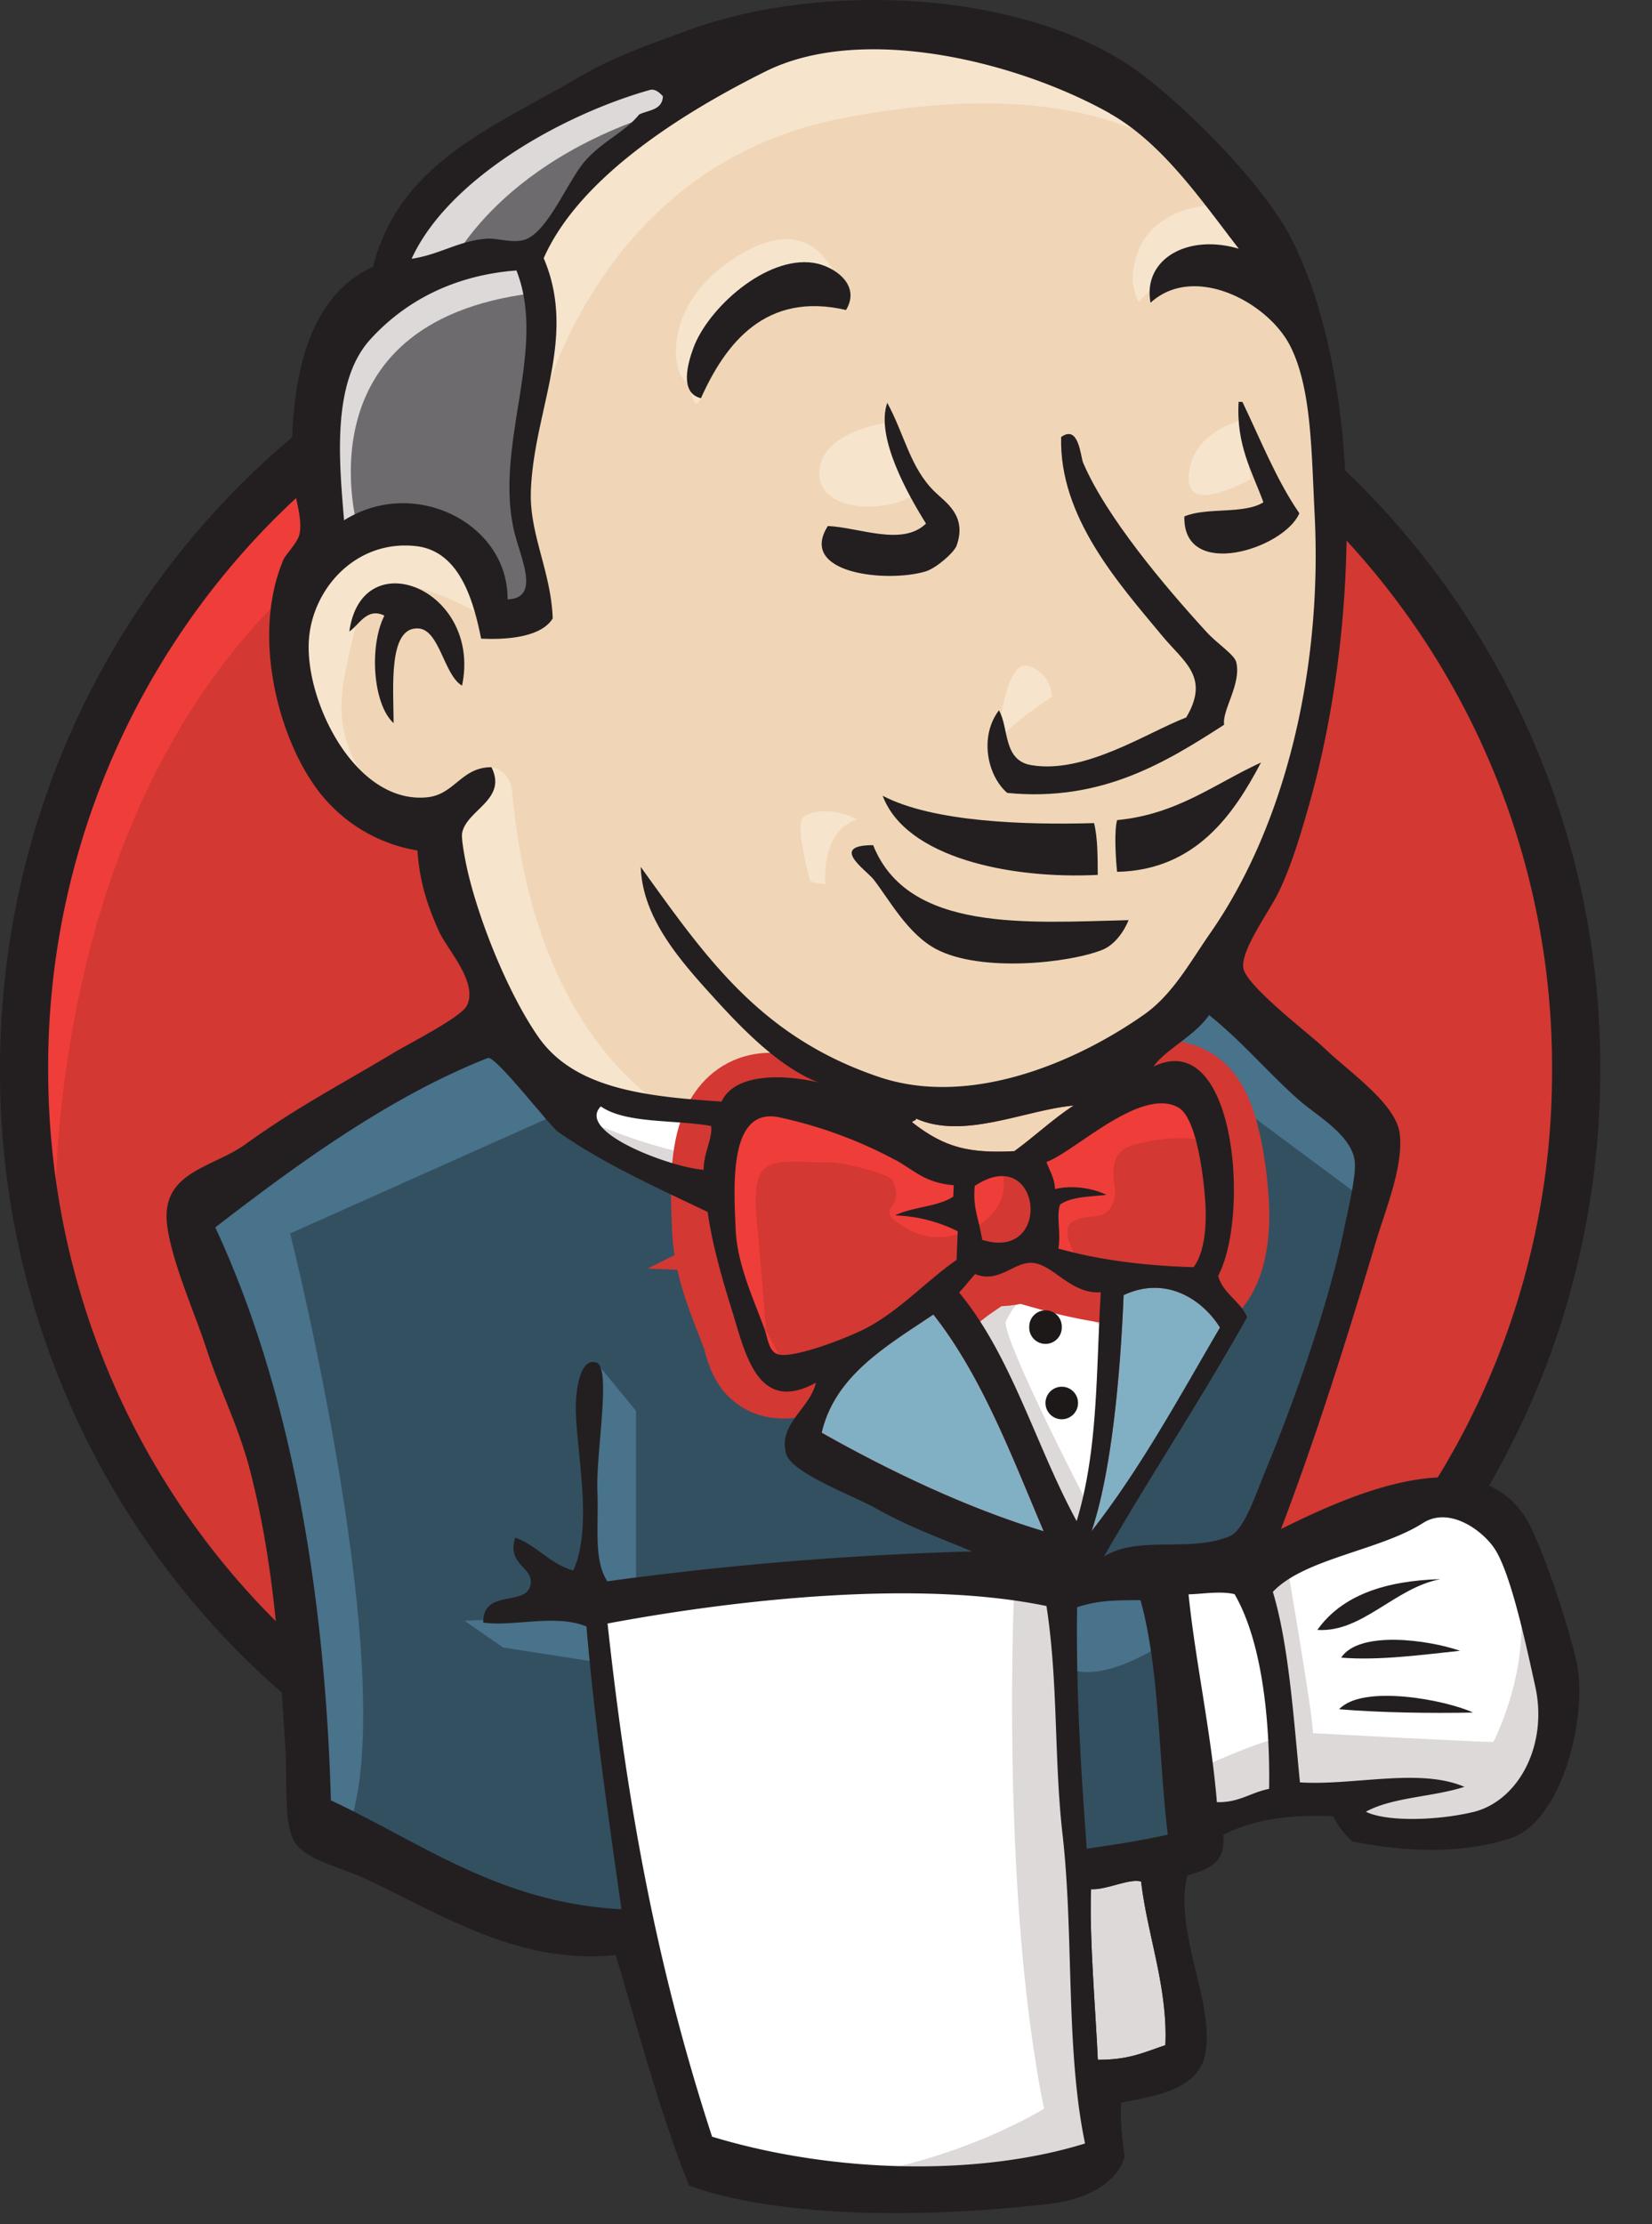<svg xmlns="http://www.w3.org/2000/svg" width="26" height="35" fill="none">
  <rect width="100%" height="100%" fill="#333333" stroke="none"/>
  <path fill="#D33833" fill-rule="evenodd" d="M24.806 16.78c0 6.9-5.468 12.493-12.213 12.493C5.848 29.273.379 23.68.379 16.781c0-6.9 5.469-12.493 12.214-12.493S24.806 9.88 24.806 16.78z" clip-rule="evenodd"/>
  <path fill="#EF3D3A" d="M.877 19.875s-.884-13.028 11.12-13.4l-.837-1.396-6.514 2.187-1.861 2.14-1.629 3.117-.93 3.63.279 2.419"/>
  <path fill="#231F20" d="M4.228 8.258a12.219 12.219 0 0 0-3.47 8.57c0 3.348 1.327 6.375 3.47 8.568 2.144 2.192 5.098 3.544 8.365 3.544 3.266 0 6.221-1.352 8.365-3.544a12.219 12.219 0 0 0 3.469-8.569 12.22 12.22 0 0 0-3.47-8.569c-2.143-2.191-5.098-3.544-8.364-3.544-3.267 0-6.221 1.353-8.365 3.544zm-.543 17.668A12.978 12.978 0 0 1 0 16.827c0-3.55 1.408-6.77 3.685-9.099 2.277-2.33 5.429-3.773 8.908-3.773 3.479 0 6.63 1.444 8.907 3.773a12.977 12.977 0 0 1 3.686 9.1c0 3.55-1.408 6.769-3.686 9.098-2.276 2.33-5.428 3.773-8.907 3.773-3.48 0-6.63-1.444-8.908-3.773z"/>
  <path fill="#F0D6B7" fill-rule="evenodd" d="M17.734 16.85l-1.861.279-2.513.28-1.628.046-1.582-.047-1.21-.372-1.07-1.163-.838-2.373-.186-.512-1.116-.372-.652-1.07-.465-1.536.512-1.35 1.21-.418.977.465.465 1.024.558-.093.186-.233-.186-1.07-.046-1.35.279-1.86-.011-1.063.848-1.357 1.49-1.07L13.5.518l2.885.42 2.512 1.814 1.163 1.86.745 1.35.186 3.35-.558 2.885-1.024 2.559-.977 1.35" clip-rule="evenodd"/>
  <path fill="#335061" fill-rule="evenodd" d="M16.152 24.9l-6.654.279v1.116l.559 3.908-.28.326-4.652-1.582-.326-.558-.465-5.258-1.07-3.164-.233-.744 3.722-2.559 1.164-.465 1.023 1.256.884.79 1.024.327.465.14.558 2.419.42.511 1.07-.372-.745 1.443 4.048 1.907-.512.28z" clip-rule="evenodd"/>
  <path fill="#6D6B6D" fill-rule="evenodd" d="M5.125 8.661l1.21-.418.977.465.465 1.023.558-.093.14-.558-.28-1.07.28-2.56-.233-1.395.838-.977 1.814-1.442-.511-.698-2.56 1.256-1.07.837-.604 1.303-.931 1.256-.28 1.49.187 1.581z" clip-rule="evenodd"/>
  <path fill="#DCD9D8" fill-rule="evenodd" d="M7.033 4.287s.697-1.721 3.49-2.559c2.79-.837.139-.605.139-.605L7.637 2.287 6.474 3.45l-.512.93 1.07-.093zM5.637 8.336S4.66 5.079 8.382 4.614l-.14-.559-2.559.605-.744 2.42.186 1.582.512-.326z" clip-rule="evenodd"/>
  <path fill="#F7E4CD" fill-rule="evenodd" d="M7.126 12.662l.609-.59s.275.032.321.358c.047.326.186 3.257 2.187 4.839.182.144-1.489-.233-1.489-.233L7.265 14.71M15.687 11.778s.109-1.41.488-1.302c.38.109.38.489.38.489s-.922.596-.868.813z" clip-rule="evenodd"/>
  <path fill="#F7E4CD" d="M19.549 6.614s-.767.162-.838.837c-.07.676.838.14.977.093M13.919 6.66s-1.024.14-1.024.792c0 .65 1.164.604 1.49.325"/>
  <path fill="#F7E4CD" fill-rule="evenodd" d="M7.59 9.685s-1.767-1.07-1.953-.046c-.186 1.023-.605 1.768.279 2.838l-.605-.186-.558-1.443-.186-1.395 1.07-1.117 1.21.093.697.558.047.698zM8.428 6.753s.791-4.094 4.793-4.885c3.294-.651 5.025.14 5.676.884 0 0-2.931-3.49-5.723-2.42-2.791 1.07-4.839 3.025-4.792 4.281.08 2.14.046 2.14.046 2.14zM19.223 3.217s-1.35-.046-1.396 1.164c0 0 0 .186.093.372 0 0 1.07-1.21 1.722-.559" clip-rule="evenodd"/>
  <path fill="#F7E4CD" fill-rule="evenodd" d="M13.315 4.879s-.233-1.857-1.816-.778c-1.023.698-.93 1.675-.744 1.861.186.187.135.561.277.304.142-.257.095-1.095.607-1.327.512-.233 1.35-.493 1.676-.06z" clip-rule="evenodd"/>
  <path fill="#49728B" fill-rule="evenodd" d="M8.94 17.455l-4.373 1.954s1.814 7.212.884 9.445l-.652-.232-.046-2.746-1.21-5.21-.512-1.443 4.56-3.071 1.35 1.303zM9.39 21.444l.62.757v2.791h-.744s-.093-1.954-.093-2.187c0-.232.093-1.07.093-1.07M9.406 25.411l-2.094.093.605.42 1.489.232" clip-rule="evenodd"/>
  <path fill="#335061" fill-rule="evenodd" d="M16.57 24.946l1.722-.047.42 4.281-1.769.233-.372-4.467z" clip-rule="evenodd"/>
  <path fill="#335061" fill-rule="evenodd" d="M17.036 24.946l2.606-.14s1.07-2.698 1.07-2.838c0-.14.93-3.908.93-3.908l-2.093-2.187-.419-.372-1.117 1.117v4.327l-.977 4.001z" clip-rule="evenodd"/>
  <path fill="#49728B" fill-rule="evenodd" d="M18.2 24.62l-1.63.326.233 1.303c.605.279 1.629-.466 1.629-.466M18.246 16.478l3.257 2.419.093-1.117-2.466-2.28-.884.978z" clip-rule="evenodd"/>
  <path fill="#fff" fill-rule="evenodd" d="M11.02 34.112l-.963-3.909-.48-2.884-.078-2.14 4.36-.233h2.712l-.247 4.886.42 3.769-.047.697-3.536.28-2.14-.466z" clip-rule="evenodd"/>
  <path fill="#DCD9D8" fill-rule="evenodd" d="M15.966 24.9s-.233 4.838.465 8.281c0 0-1.396.885-3.443 1.117l3.909-.14.465-.279-.558-7.63-.14-1.629" clip-rule="evenodd"/>
  <path fill="#fff" fill-rule="evenodd" d="M18.79 28.808l1.815-.512 3.443-.186.512-1.582-.93-2.745-1.07-.14-1.49.466-1.428.697-.759-.139-.59.232" clip-rule="evenodd"/>
  <path fill="#DCD9D8" fill-rule="evenodd" d="M18.758 27.877s1.21-.558 1.396-.512l-.512-2.559.605-.233s.418 2.42.418 2.7c0 0 2.606.139 2.838.139 0 0 .559-1.07.42-2.187l.511 1.489.047.837-.745 1.117-.837.186-1.396-.046-.465-.605-1.629.232-.512.187" clip-rule="evenodd"/>
  <path fill="#fff" d="M16.93 24.575l-1.024-2.606-1.07-1.536s.232-.651.558-.651h1.07l1.024.372-.093 1.722-.466 2.698z"/>
  <path fill="#DCD9D8" fill-rule="evenodd" d="M17.13 23.69s-1.304-2.513-1.304-2.885c0 0 .233-.558.559-.419.325.14 1.023.512 1.023.512v-.884l-1.582-.326-1.07.14 1.815 4.28.372.047" clip-rule="evenodd"/>
  <path fill="#fff" d="M11.439 17.548l-1.289-.14-1.21-.372v.419l.591.652 1.861.837"/>
  <path fill="#DCD9D8" fill-rule="evenodd" d="M9.36 17.688s1.442.605 1.907.465l.046.558-1.302-.279-.791-.558.14-.186z" clip-rule="evenodd"/>
  <path fill="#D33833" fill-rule="evenodd" d="M18.785 19.94c-.79-.023-1.502-.117-2.127-.293.043-.256-.037-.507.027-.692.174-.125.466-.123.729-.152a1.268 1.268 0 0 0-.81-.092c-.006-.177-.086-.288-.134-.427.444-.158 1.492-1.197 2.081-.853.281.164.4 1.098.422 1.552.018.377-.034.758-.188.957z" clip-rule="evenodd"/>
  <path stroke="#D33833" stroke-width="2" d="M18.785 19.94c-.79-.023-1.502-.117-2.127-.293.043-.256-.037-.507.027-.692.174-.125.466-.123.729-.152a1.268 1.268 0 0 0-.81-.092c-.006-.177-.086-.288-.134-.427.444-.158 1.492-1.197 2.081-.853.281.164.4 1.098.422 1.552.018.377-.034.758-.188.957z"/>
  <path fill="#D33833" fill-rule="evenodd" d="M15.01 18.65l-.007.18c-.246.162-.644.16-.915.296.399.017.713.113.985.249l-.018.45c-.452.31-.865.77-1.397 1.06-.251.138-1.134.491-1.402.429-.151-.035-.165-.223-.225-.4-.13-.38-.426-.983-.452-1.554-.033-.721-.106-1.93.671-1.781.627.12 1.357.408 1.842.673.296.162.468.363.918.398z" clip-rule="evenodd"/>
  <path stroke="#D33833" stroke-width="2" d="M15.01 18.65l-.007.18c-.246.162-.644.16-.915.296.399.017.713.113.985.249l-.018.45c-.452.31-.865.77-1.397 1.06-.251.138-1.134.491-1.402.429-.151-.035-.165-.223-.225-.4-.13-.38-.426-.983-.452-1.554-.033-.721-.106-1.93.671-1.781.627.12 1.357.408 1.842.673.296.162.468.363.918.398z"/>
  <path fill="#D33833" fill-rule="evenodd" d="M15.459 19.51c-.069-.393-.149-.505-.118-.848 1.048-.698 1.244 1.2.118.848z" clip-rule="evenodd"/>
  <path stroke="#D33833" stroke-width="2" d="M15.459 19.51c-.069-.393-.149-.505-.118-.848 1.048-.698 1.244 1.2.118.848z"/>
  <path fill="#EF3D3A" fill-rule="evenodd" d="M16.976 19.828s-.326-.465-.093-.605c.232-.14.465 0 .604-.232.14-.233 0-.373.047-.652.046-.279.28-.326.512-.372.232-.047.884-.14.977.093l-.28-.837-.558-.186-1.768 1.023-.093.512v1.023M12.09 21.364a158.52 158.52 0 0 0-.18-2.177c-.099-1.083.26-.894 1.199-.894.143 0 .883.17.935.28.254.517-.424.402.293.793.605.33 1.673-.2 1.429-.933-.137-.163-.713-.051-.92-.158l-1.09-.566c-.462-.24-1.531-.59-2.024-.254-1.25.85.079 2.972.525 3.859" clip-rule="evenodd"/>
  <path fill="#231F20" fill-rule="evenodd" d="M13.315 4.878c-1.268-.295-1.899.531-2.283 1.388-.343-.083-.207-.55-.12-.788.227-.624 1.142-1.455 1.89-1.342.32.048.756.342.513.742zM19.494 6.323l.06.002c.286.595.534 1.226.896 1.752-.242.564-1.834 1.063-1.81.05.345-.15.939-.03 1.244-.223-.176-.484-.43-.896-.39-1.581zM13.964 6.338c.272.499.36 1.023.747 1.4.174.169.512.376.345.847-.04.111-.326.36-.492.408-.604.179-2.012.037-1.535-.716.5.023 1.171.324 1.545-.038-.287-.459-.798-1.366-.61-1.9zM19.267 11.404c-.91.585-1.925 1.22-3.415 1.073-.319-.277-.44-.893-.13-1.3.16.277.059.786.508.863.846.144 1.83-.518 2.439-.75.377-.635-.033-.87-.373-1.279-.696-.838-1.629-1.878-1.595-3.134.281-.204.305.312.346.405.363.85 1.278 1.938 1.945 2.666.164.18.434.351.464.47.086.344-.226.757-.19.986zM7.272 10.789c-.285-.163-.353-.88-.687-.9-.479-.03-.392.93-.39 1.49-.329-.298-.387-1.219-.145-1.692-.276-.135-.399.15-.552.25.197-1.428 2.09-.662 1.774.852zM19.846 11.999c-.424.806-1.023 1.694-2.265 1.72-.026-.26-.045-.657.001-.814.95-.091 1.537-.574 2.264-.906zM13.892 12.522c.793.416 2.25.461 3.327.43.058.236.056.527.058.815-1.384.07-3.022-.274-3.385-1.245zM13.742 13.299c.548 1.376 2.431 1.218 4.02 1.18-.07.178-.221.39-.41.466-.509.207-1.913.364-2.62-.011-.448-.239-.736-.777-.981-1.093-.12-.152-.71-.541-.01-.542z" clip-rule="evenodd"/>
  <path fill="#81B0C4" fill-rule="evenodd" d="M19.2 20.89c-.643 1.102-1.258 2.233-2.021 3.205.32-.94.457-2.515.505-3.716.67-.313 1.242.07 1.517.511z" clip-rule="evenodd"/>
  <path fill="#231F20" fill-rule="evenodd" d="M22.662 24.85c-.72.143-1.226.843-1.929.798.386-.544 1.063-.773 1.929-.799zM22.98 25.976c-.588.062-1.277.157-1.872.108.282-.43 1.367-.282 1.871-.108zM23.183 26.948c-.66.014-1.48.001-2.107-.052.37-.398 1.679-.147 2.107.052z" clip-rule="evenodd"/>
  <path fill="#DCD9D8" fill-rule="evenodd" d="M17.96 29.607c.094.828.422 1.668.381 2.575-.365.123-.574.23-1.063.23-.034-.771-.137-1.95-.106-2.685.24.016.594-.172.787-.12z" clip-rule="evenodd"/>
  <path fill="#F0D6B7" fill-rule="evenodd" d="M16.896 17.397c-.331.216-.614.486-.932.717-.705.035-1.09-.049-1.608-.454.008-.032.06-.018.062-.058.755.337 1.715-.137 2.478-.205z" clip-rule="evenodd"/>
  <path fill="#81B0C4" fill-rule="evenodd" d="M12.932 22.544c.207-.899 1.02-1.364 1.758-1.86.762.968 1.226 2.211 1.736 3.412-1.206-.364-2.438-.954-3.494-1.552z" clip-rule="evenodd"/>
  <path fill="#231F20" fill-rule="evenodd" d="M17.172 29.727c-.031.735.072 1.914.106 2.685.489 0 .699-.107 1.063-.23.041-.907-.287-1.747-.382-2.575-.193-.052-.547.136-.787.12zm-7.61-4.18c.322 2.962.79 5.452 1.645 8.075 1.9.577 4.19.628 5.87.107-.309-1.48-.174-3.283-.354-4.863-.136-1.188-.066-2.383-.253-3.594-2.035-.423-4.91-.099-6.908.275zm7.39-.256c-.018 1.272.056 2.527.153 3.8.489-.073.82-.122 1.274-.221-.147-1.227-.129-2.606-.429-3.691-.347.003-.653-.004-.999.112zm2.478-.206c-.232-.053-.502-.002-.724.003.105 1.037.357 2.181.446 3.27.349.01.535-.154.822-.209.015-.956-.084-2.272-.544-3.064zm3.752 3.43c.727-.177 1.184-1.067.98-1.981-.136-.614-.379-1.77-.639-2.164-.192-.29-.713-.67-1.128-.404-.677.433-1.868.558-2.362 1.083.248.823.324 1.954.426 2.998.846.053 1.885-.233 2.588.07-.49.16-1.127.16-1.551.392.346.167 1.157.133 1.686.005zm-6.756-4.42c-.51-1.2-.974-2.443-1.736-3.41-.738.495-1.55.96-1.758 1.86 1.056.597 2.288 1.187 3.494 1.55zm1.258-3.716c-.048 1.2-.185 2.775-.505 3.716.763-.972 1.378-2.104 2.022-3.205-.275-.44-.848-.824-1.517-.51zm-1.426-.506c-.29-.032-.534.332-.91.175-.087.095-.165.198-.253.291.83 1 1.208 2.42 1.85 3.596.343-1.13.304-2.367.38-3.6-.473.03-.736-.427-1.067-.462zm-.917-1.21c-.03.342.049.454.118.847 1.126.352.93-1.546-.118-.848zm-1.25-.41a6.941 6.941 0 0 0-1.84-.674c-.778-.149-.705 1.06-.672 1.78.026.572.323 1.175.452 1.555.06.177.074.365.225.4.268.062 1.15-.29 1.402-.428.532-.29.945-.75 1.397-1.06l.018-.451a2.379 2.379 0 0 0-.985-.25c.27-.135.669-.133.915-.295l.007-.18c-.45-.035-.621-.235-.918-.398zm-4.635-.843c-.403.41 1.13.967 1.618.997-.003-.26.147-.503.117-.689-.58-.102-1.341-.034-1.735-.308zm4.962.192c-.002.04-.054.026-.062.058.518.405.903.489 1.608.454.318-.23.6-.5.932-.717-.763.068-1.723.542-2.478.205zm4.555 1.381c-.022-.454-.141-1.388-.422-1.552-.59-.344-1.637.695-2.081.853.048.14.128.25.134.427.263-.064.582-.02.81.091-.263.03-.555.028-.73.153-.063.185.017.436-.026.692.625.176 1.338.27 2.127.293.154-.2.206-.58.188-.957zM8.778 17.806c-.127-.09-.983-1.204-1.1-1.158-1.548.611-2.996 1.667-4.29 2.666 1.233 2.647 1.731 5.89 1.82 9.016 1.413.66 2.654 1.613 4.572 1.713-.222-1.57-.425-2.97-.55-4.449-.483-.203-1.174.01-1.625-.063-.004-.543.689-.238.746-.603.044-.277-.38-.298-.242-.733.352.128.537.411.913.517.344-.751-.005-2.08.045-2.709.01-.118.059-.653.323-.56.234.084-.013 1.425.012 2.02.024.547-.066 1.077.156 1.42a52.955 52.955 0 0 1 5.74-.47c-.44-.189-.964-.368-1.539-.692-.311-.175-1.293-.54-1.383-.836-.143-.472.377-.723.465-1.127-.935.51-1.117-.489-1.339-1.197-.2-.64-.314-1.12-.364-1.49-.805-.384-1.667-.773-2.36-1.265zm9.377-1.023c1.29-.626 1.522 2.338 1.017 3.293.078.285.347.394.456.65-.72 1.29-1.52 2.493-2.254 3.768.547-.34 1.327-.06 1.97-.316.235-.093.405-.63.583-1.061.49-1.184 1.004-2.678 1.233-3.808.051-.257.192-.818.16-1.048-.056-.41-.613-.714-.896-.968-.522-.469-.85-.881-1.395-1.32-.22.326-.694.545-.874.81zM5.827 5.342c-.615.676-.486 1.943-.412 2.845 1.112-.699 2.586.055 2.573 1.244.53-.014.198-.662.102-1.08-.314-1.365.528-2.847.038-4.095-.952.072-1.734.461-2.301 1.086zm4.399-3.926C8.834 1.81 7.05 2.82 6.478 4.072c.443-.065.75-.288 1.188-.316.165-.01.381.07.57.022.379-.093.698-.941.983-1.257.278-.308.613-.44.841-.72.147-.071.365-.066.373-.287-.064-.068-.13-.12-.207-.098zm7.245.37C16.026.973 13.58.36 12.044 1.126c-1.24.618-2.916 1.64-3.487 2.937.534 1.25-.158 2.397-.202 3.667-.024.676.318 1.265.344 2.001-.183.301-.74.338-1.127.318-.13-.65-.358-1.382-1.028-1.456-.948-.103-1.641.681-1.684 1.501-.051.965.74 2.563 1.863 2.452.433-.043.54-.477 1.012-.473.256.511-.395.671-.462 1.037-.017.094.054.463.096.636.203.842.658 1.932 1.105 2.573.568.813 1.683.936 2.882 1.015.215-.461 1.004-.423 1.518-.303-.616-.244-1.19-.836-1.664-1.36-.546-.6-1.098-1.245-1.126-2.03 1.03 1.43 1.883 2.678 3.757 3.308 1.418.475 3.075-.219 4.165-.984.452-.318.722-.823 1.044-1.285 1.202-1.73 1.764-4.2 1.64-6.593-.05-.987-.048-1.97-.38-2.635-.346-.694-1.516-1.316-2.202-.688-.127-.675.57-1.093 1.389-.85-.584-.753-1.197-1.658-2.026-2.126zm2.691 22.274c1.129-.561 3.238-1.51 3.946.002.26.557.567 1.5.702 2.075.192.812-.207 2.519-1.041 2.791-.737.24-1.598.226-2.485.048a1.354 1.354 0 0 1-.303-.397c-.634-.024-1.228.034-1.728.295.047.469-.27.544-.567.64-.22.875.44 2.016.282 2.813-.113.567-.811.655-1.324.761-.017.316.022.58.057.846-.117.433-.644.679-1.143.74-1.641.197-4.133.285-5.712-.282-.44-1.081-.788-2.395-1.155-3.63-1.54.165-2.785-.664-3.959-1.207-.406-.188-.968-.292-1.12-.616-.148-.313-.087-.913-.124-1.48-.093-1.449-.172-2.846-.555-4.329-.172-.665-.471-1.253-.68-1.894-.193-.594-.53-1.329-.618-1.922-.13-.878.697-.927 1.226-1.307.817-.589 1.459-.915 2.344-1.446.263-.157 1.054-.555 1.144-.739.178-.363-.307-.876-.437-1.161-.206-.45-.313-.834-.342-1.278a2.466 2.466 0 0 1-1.646-1.058c-.563-.825-.953-2.351-.466-3.512.038-.092.228-.272.256-.412.056-.276-.104-.644-.114-.938-.051-1.51.255-2.81 1.271-3.264.413-1.643 1.888-2.19 3.279-3.006.52-.305 1.093-.5 1.685-.718 2.122-.78 5.38-.634 7.141.699.747.565 1.941 1.758 2.369 2.622 1.128 2.28 1.047 6.091.259 8.865-.107.372-.26.92-.475 1.367-.15.313-.616.938-.559 1.213.058.286 1.061 1.047 1.276 1.255.388.373 1.124.87 1.183 1.34.064.503-.22 1.19-.365 1.673-.483 1.616-.954 3.11-1.502 4.55z" clip-rule="evenodd"/>
  <path fill="#F7E4CD" fill-rule="evenodd" d="M12.63 12.874c.062-.082.399-.206.87.021 0 0-.558.093-.512 1.024l-.233-.046s-.24-.845-.124-1z" clip-rule="evenodd"/>
  <path fill="#1D1919" fill-rule="evenodd" d="M16.71 20.875a.256.256 0 1 1-.511 0 .256.256 0 0 1 .512 0zM16.966 22.061a.256.256 0 1 1-.511 0 .256.256 0 0 1 .511 0z" clip-rule="evenodd"/>
</svg>
